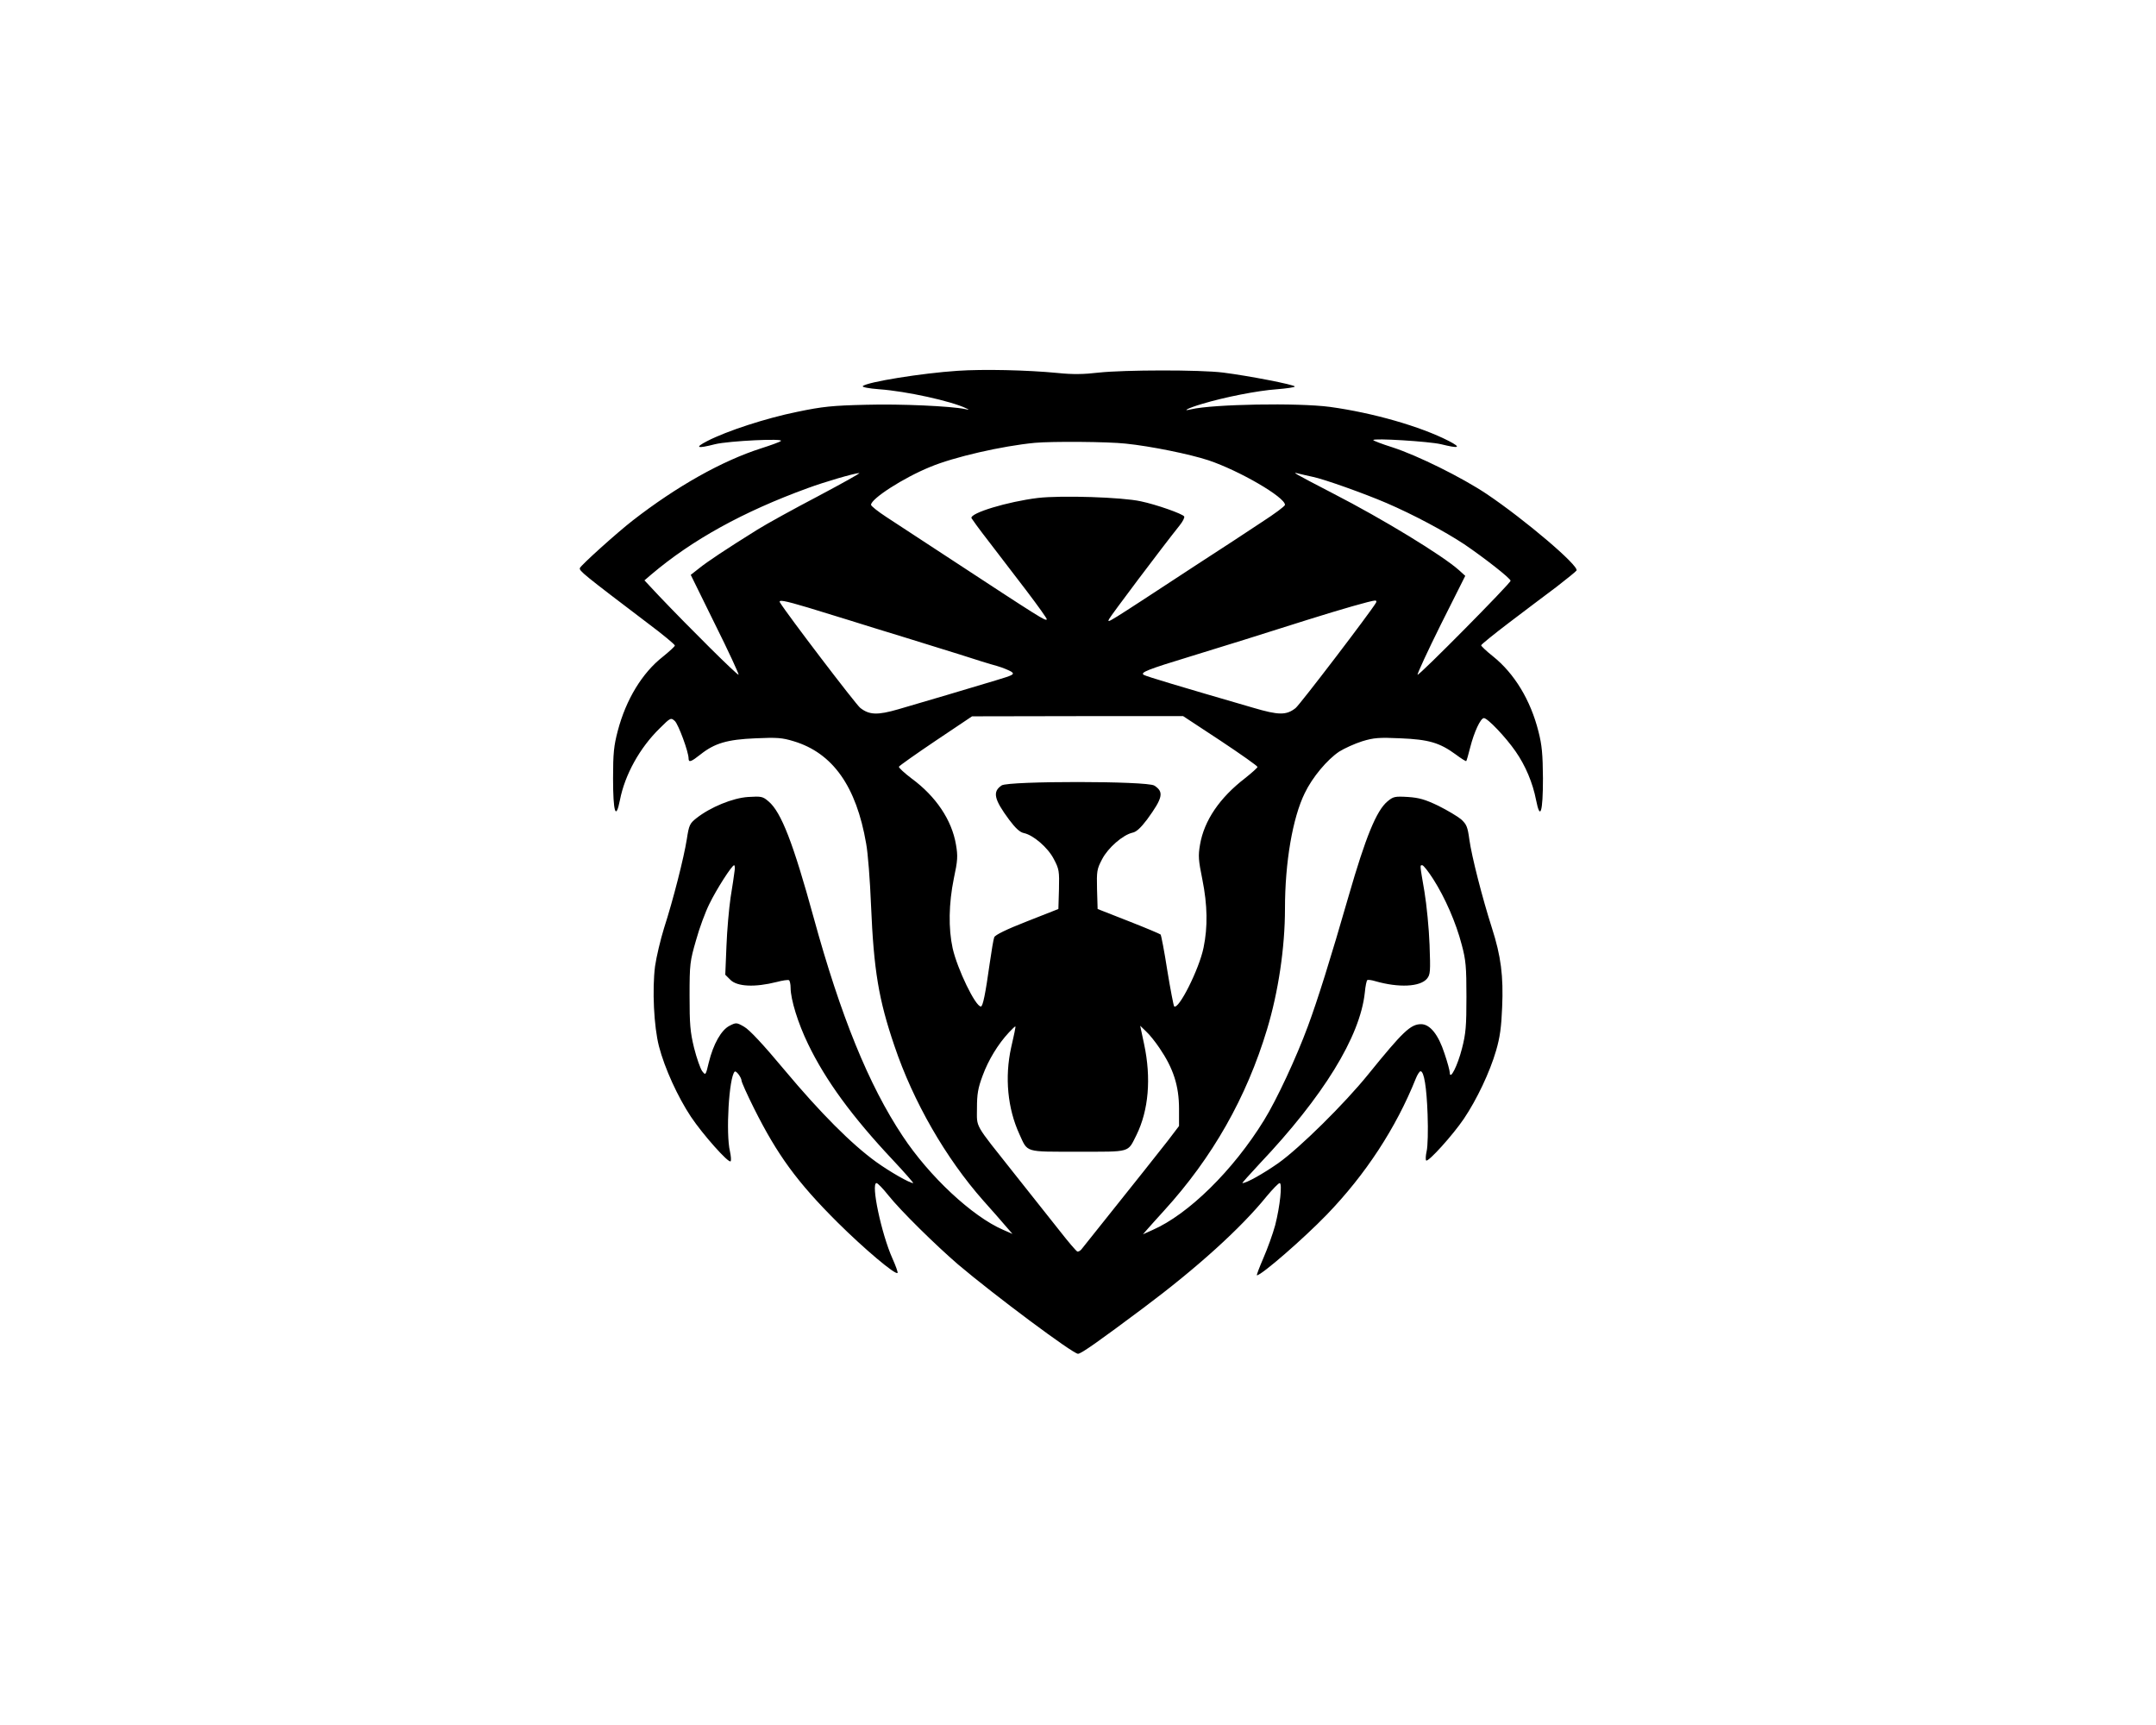 <?xml version="1.0" standalone="no"?>
<!DOCTYPE svg PUBLIC "-//W3C//DTD SVG 20010904//EN"
 "http://www.w3.org/TR/2001/REC-SVG-20010904/DTD/svg10.dtd">
<svg version="1.0" xmlns="http://www.w3.org/2000/svg"
 width="1099pt" height="879pt" viewBox="0 0 1099 879"
 preserveAspectRatio="xMidYMid meet">

<g transform="translate(0,879) scale(0.1,-0.1)"
fill="#000000" stroke="none">
<path d="M4880 6900 c-181 -12 -461 -57 -482 -78 -5 -5 30 -12 84 -16 138 -10
366 -60 443 -97 17 -8 17 -9 -5 -4 -72 15 -329 27 -505 22 -171 -4 -222 -9
-351 -36 -158 -32 -358 -97 -459 -149 -66 -34 -53 -40 40 -16 70 17 358 31
335 16 -8 -6 -53 -22 -100 -37 -200 -64 -431 -194 -655 -368 -81 -63 -263
-227 -269 -242 -5 -14 16 -31 348 -283 75 -56 136 -107 136 -112 0 -5 -28 -30
-61 -57 -105 -82 -188 -218 -230 -378 -20 -76 -24 -114 -24 -242 0 -173 14
-217 35 -111 25 129 101 267 204 367 54 54 56 54 76 36 18 -17 70 -157 70
-191 0 -22 13 -17 61 21 72 57 136 76 280 82 110 5 136 3 195 -15 199 -60 319
-230 369 -521 9 -47 20 -189 25 -316 14 -332 39 -480 119 -715 96 -285 262
-573 453 -789 46 -51 98 -111 116 -132 l33 -38 -48 21 c-157 68 -376 272 -512
478 -173 260 -316 612 -454 1115 -104 379 -165 536 -229 590 -30 26 -37 27
-104 23 -79 -5 -193 -52 -264 -108 -34 -27 -38 -35 -49 -107 -15 -95 -70 -311
-116 -453 -18 -58 -39 -146 -46 -195 -15 -119 -6 -307 20 -408 29 -112 96
-258 163 -359 61 -91 191 -237 202 -227 4 4 2 26 -3 50 -22 92 -5 379 24 407
7 7 34 -29 35 -46 0 -7 28 -70 63 -140 119 -238 220 -377 426 -582 137 -136
295 -269 306 -258 3 3 -9 36 -26 74 -56 125 -111 384 -81 384 6 0 33 -28 60
-62 63 -79 240 -253 356 -353 183 -155 585 -455 611 -455 16 0 109 66 335 235
274 205 496 406 627 568 31 37 60 67 66 67 14 0 2 -118 -23 -215 -12 -44 -39
-119 -60 -167 -21 -49 -36 -88 -33 -88 23 0 238 187 356 309 198 205 353 442
454 694 8 20 19 37 24 37 18 0 31 -81 36 -220 3 -81 1 -164 -5 -188 -5 -23 -6
-44 -2 -47 12 -7 136 130 192 213 66 98 132 237 164 347 20 68 27 121 31 221
7 159 -6 261 -52 404 -49 153 -103 364 -115 450 -9 66 -14 78 -42 104 -18 15
-70 46 -116 69 -67 32 -97 41 -155 45 -68 4 -75 2 -105 -23 -56 -47 -111 -182
-197 -480 -93 -323 -159 -533 -208 -665 -59 -160 -159 -375 -224 -480 -157
-255 -385 -479 -568 -559 l-49 -22 20 23 c11 13 51 57 88 98 246 270 420 576
525 925 57 189 91 415 91 614 0 236 39 463 101 589 39 81 114 170 175 211 27
17 80 41 118 53 59 18 86 20 195 15 143 -6 199 -22 281 -82 28 -21 52 -36 54
-34 2 2 11 33 20 69 20 79 53 150 70 150 19 0 111 -97 161 -169 51 -73 88
-161 105 -249 21 -107 35 -62 35 111 -1 123 -5 169 -23 239 -40 159 -122 295
-232 383 -33 26 -60 52 -60 56 0 4 64 56 143 116 78 59 186 141 240 181 53 41
100 79 103 84 15 23 -264 260 -459 391 -126 84 -350 195 -479 237 -54 17 -98
34 -98 37 0 11 286 -7 345 -21 93 -23 106 -18 41 16 -146 75 -388 144 -606
174 -165 22 -596 14 -708 -12 -53 -13 -14 7 54 27 116 35 284 68 382 75 50 4
92 10 92 14 0 9 -237 55 -365 71 -119 15 -503 14 -634 0 -76 -9 -133 -10 -210
-2 -155 15 -379 20 -511 11z m858 -371 c128 -13 328 -54 422 -85 158 -53 390
-188 390 -227 0 -7 -53 -46 -118 -88 -64 -43 -211 -139 -327 -214 -481 -315
-460 -302 -452 -281 5 13 272 368 360 478 16 20 27 41 23 46 -8 13 -140 60
-221 77 -95 21 -405 31 -525 17 -154 -19 -347 -77 -338 -103 2 -4 40 -57 86
-116 45 -59 132 -173 193 -252 60 -79 108 -146 105 -148 -8 -8 -20 -1 -511
321 -126 83 -265 174 -307 201 -43 28 -78 56 -78 62 0 31 164 137 301 193 122
51 367 107 534 123 90 8 372 6 463 -4z m-1568 -268 c-124 -65 -264 -142 -310
-171 -162 -101 -255 -163 -297 -197 l-42 -33 124 -252 c69 -138 122 -254 120
-257 -5 -5 -248 236 -406 402 l-74 79 35 30 c209 177 468 320 797 440 87 32
234 75 263 77 8 0 -86 -52 -210 -118z m2520 99 c57 -11 269 -87 378 -134 137
-59 296 -144 396 -210 103 -70 236 -174 236 -186 0 -13 -467 -485 -474 -479
-3 3 50 118 118 255 l125 249 -32 29 c-84 75 -387 260 -642 391 -200 104 -215
112 -175 101 14 -3 45 -11 70 -16z m-2570 -667 c47 -14 139 -43 205 -63 66
-21 190 -59 275 -85 85 -26 216 -67 290 -90 74 -24 160 -51 191 -59 31 -9 64
-23 75 -30 17 -13 9 -17 -81 -44 -126 -38 -371 -111 -496 -147 -107 -31 -148
-29 -194 7 -22 17 -374 479 -409 537 -10 16 20 11 144 -26z m2894 25 c-28 -48
-389 -521 -410 -537 -47 -37 -85 -37 -217 2 -372 108 -542 159 -556 167 -22
12 19 28 239 95 179 55 347 107 595 186 172 54 322 97 343 98 8 1 10 -4 6 -11z
m-793 -703 c104 -69 189 -129 189 -134 0 -4 -29 -30 -63 -57 -130 -100 -209
-216 -230 -339 -10 -58 -8 -79 12 -178 26 -130 28 -241 6 -347 -22 -109 -128
-320 -150 -299 -3 4 -19 86 -35 184 -15 97 -31 179 -34 182 -3 3 -76 34 -163
68 l-158 62 -3 100 c-2 93 -1 103 26 154 30 58 106 124 155 135 20 4 42 25 74
67 81 111 87 141 37 173 -36 24 -742 24 -778 1 -48 -32 -39 -71 38 -175 33
-44 55 -64 75 -68 48 -10 123 -74 153 -133 27 -51 28 -61 26 -154 l-3 -100
-160 -63 c-105 -41 -162 -69 -167 -81 -4 -10 -14 -70 -23 -133 -22 -157 -35
-220 -45 -220 -28 0 -120 191 -144 297 -22 101 -20 227 6 355 20 93 21 115 11
173 -21 125 -102 246 -226 337 -37 28 -66 55 -65 60 2 5 87 65 188 133 l185
124 538 1 538 0 190 -125z m-2477 -667 c-2 -18 -11 -78 -20 -133 -8 -55 -18
-166 -21 -247 l-6 -146 26 -26 c35 -35 125 -39 236 -11 30 8 58 12 63 9 4 -3
8 -20 8 -38 0 -60 38 -182 89 -287 89 -185 225 -371 432 -591 61 -65 107 -118
104 -118 -18 0 -118 57 -189 108 -126 91 -285 251 -465 466 -111 133 -181 208
-208 223 -38 22 -41 22 -74 5 -42 -21 -83 -93 -106 -187 -16 -67 -16 -67 -34
-44 -9 13 -28 66 -41 118 -20 82 -23 121 -23 266 0 161 2 176 33 283 17 62 48
145 68 185 38 78 115 197 126 197 4 0 5 -15 2 -32z m3562 -39 c60 -94 116
-222 145 -334 21 -78 24 -113 24 -265 0 -150 -3 -188 -23 -265 -22 -86 -61
-164 -62 -122 0 10 -12 54 -27 98 -31 96 -74 149 -119 149 -54 0 -93 -38 -269
-255 -121 -150 -351 -377 -460 -454 -76 -53 -161 -101 -182 -101 -3 0 37 44
87 98 325 343 513 648 537 873 3 33 9 62 13 64 4 2 22 0 41 -6 119 -34 228
-29 263 13 17 21 18 36 13 173 -3 83 -15 204 -26 270 -24 141 -24 135 -11 135
6 0 31 -32 56 -71z m-2132 -766 c-1 -10 -11 -52 -20 -93 -33 -151 -18 -309 42
-440 44 -96 24 -90 299 -90 273 0 252 -6 298 85 62 126 76 290 39 463 l-20 94
30 -29 c17 -15 47 -53 68 -84 71 -104 100 -193 100 -311 l0 -87 -57 -75 c-48
-61 -136 -173 -440 -553 -6 -8 -16 -13 -21 -12 -6 2 -46 49 -89 104 -44 55
-149 188 -234 295 -206 260 -189 229 -189 332 0 71 5 102 29 166 29 79 78 160
134 220 36 37 36 37 31 15z"/>
</g>
</svg>
